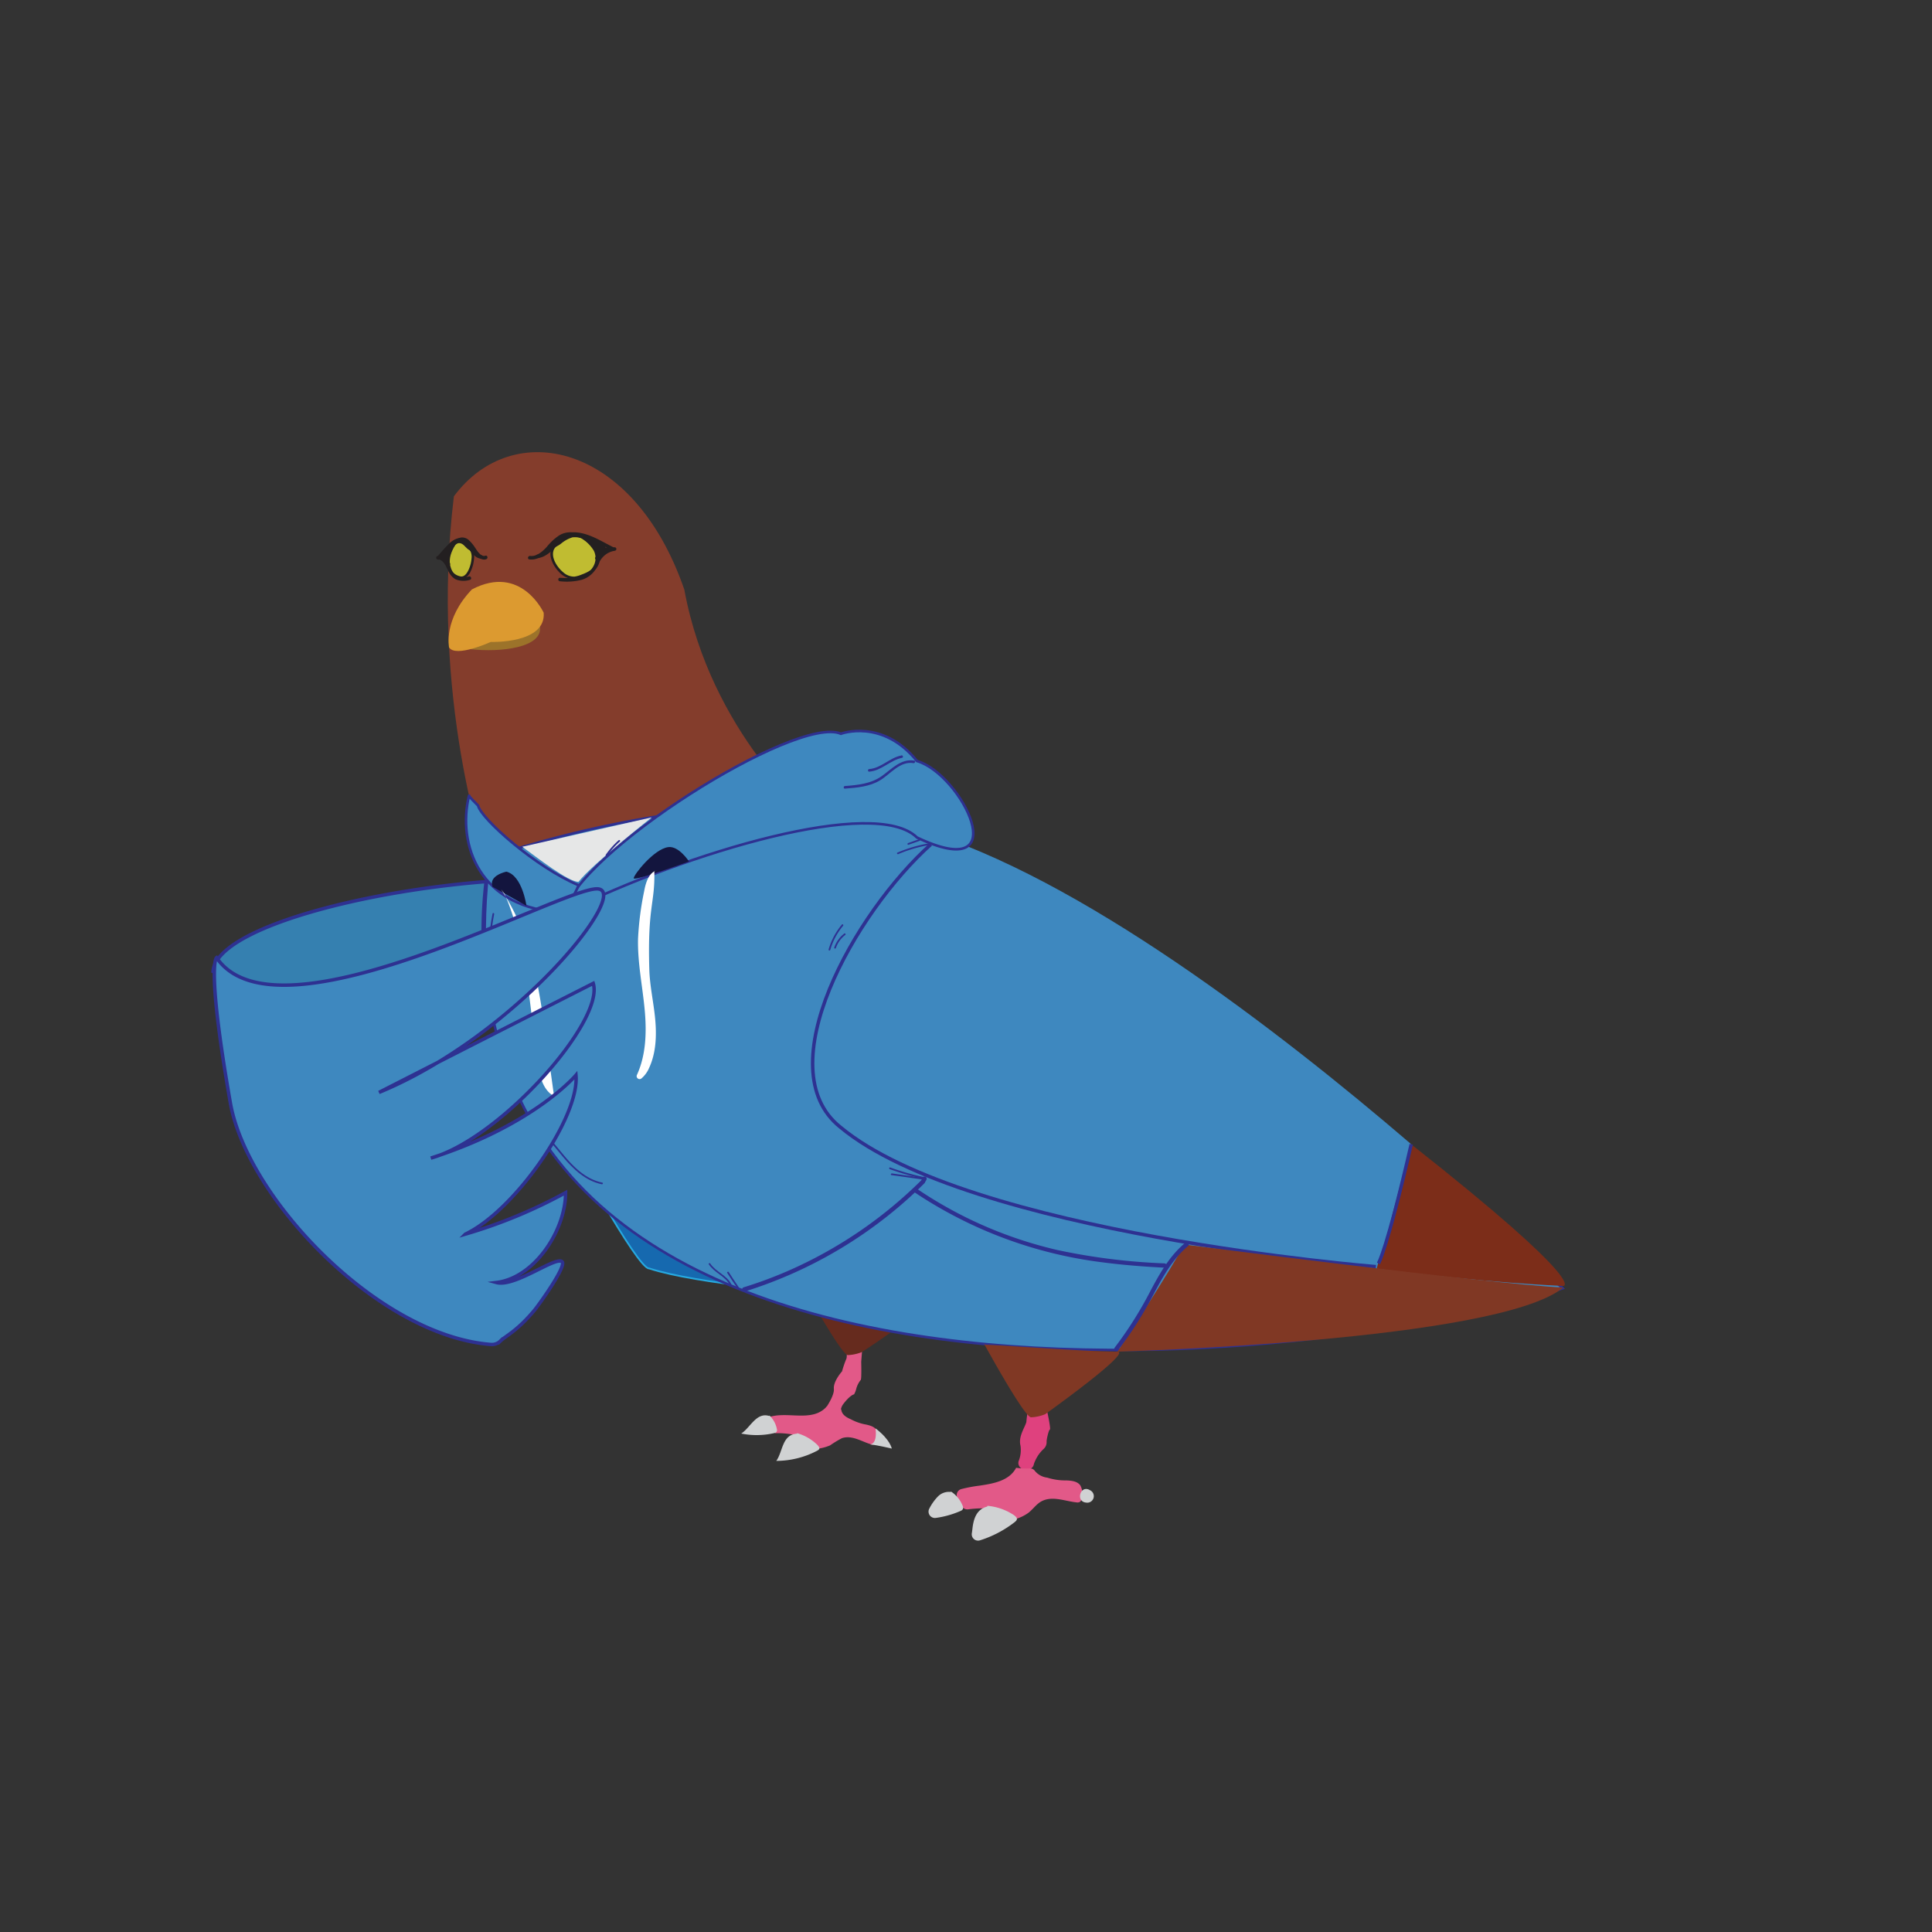 <svg id="Layer_1" data-name="Layer 1" xmlns="http://www.w3.org/2000/svg" viewBox="0 0 559 559"><rect x="0" y="0" width="559" height="559" fill="#333333" stroke="none"/><defs><style>.cls-1{fill:#313c80;}.cls-2{fill:#843d2c;}.cls-3{fill:#1669af;stroke:#26a9e0;stroke-width:0.5px;}.cls-18,.cls-21,.cls-22,.cls-3,.cls-7{stroke-miterlimit:10;}.cls-4{fill:#e25988;}.cls-5{fill:#d0d2d3;}.cls-6{fill:#662b1e;}.cls-14,.cls-22,.cls-7{fill:#3e88bf;}.cls-18,.cls-21,.cls-22,.cls-7{stroke:#2e3191;}.cls-7{stroke-width:0.75px;}.cls-8{fill:#df417e;}.cls-9{fill:#231f20;}.cls-10{fill:#c0bc31;}.cls-11{fill:#9c732a;}.cls-12{fill:#dc9a30;}.cls-13{fill:#7c2d19;}.cls-15{fill:#803824;}.cls-16{fill:#13153e;}.cls-17{fill:#fff;}.cls-18{fill:none;}.cls-19{fill:#2e3191;}.cls-20{fill:#e6e7e7;}.cls-21{fill:#3580b0;}</style></defs><path class="cls-1" d="M239.28,282.1c-4.95,8.87-5.75,19.26-4.48,29.17.35,2.72.81,5.43,1.37,8.11.46,2.24.69,5,2.39,6.7a9.31,9.31,0,0,0,2.83,1.71l3.83,1.79c2.36,1.1,4.73,2.19,7.09,3.31a38.61,38.61,0,0,1,6.86,4.09c2.13,1.62,4.4,3,7.17,3a2.58,2.58,0,0,0,2.5-2.5c1.1-8.3-3.16-16-6.67-23.16-3.71-7.62-6.79-15.5-11.65-22.5-2.73-3.94-5.78-7.64-8.81-11.34l-1.11,4.18a20.57,20.57,0,0,0,9.55-8.5c2.4-3.75,4-8,6.54-11.63,4.31-6.21,12.41-9.38,14.26-17.29.74-3.13-4.08-4.46-4.82-1.33s-3.07,5.53-5.47,7.67c-2.75,2.46-5.57,4.74-7.79,7.72-2.53,3.41-4.12,7.37-6.23,11-1.74,3-4,6.18-7.37,7.52a2.55,2.55,0,0,0-1.1,4.18c5.09,6.19,9.92,12.43,13.51,19.63,1.83,3.66,3.44,7.43,5.19,11.13,1.61,3.44,3.45,6.78,4.88,10.31,1.62,4,2.66,8.07,2.09,12.39l2.5-2.5c-1.8,0-3.28-1.25-4.65-2.29a35.58,35.58,0,0,0-5.41-3.39c-4.29-2.15-8.71-4-13-6.11-.47-.22-1.05-.41-1.28-.86a14,14,0,0,1-.77-3.3c-.5-2.3-.94-4.61-1.28-6.94a56.86,56.86,0,0,1-.45-13.73,34.91,34.91,0,0,1,4.14-13.7c1.57-2.82-2.75-5.34-4.32-2.53Z"/><path class="cls-2" d="M235.32,236.7S205.65,212.2,198,170.6c-14.67-42.63-49.67-49.91-66.67-27-7,57.51,8.89,105,10.44,108.15S235.32,236.7,235.32,236.7Z"/><path class="cls-3" d="M163.84,329.14s20.68,38.26,24,37.87c14,4.56,47.48,7.07,47.48,7.07Z"/><path class="cls-4" d="M244.66,388.55s.64,3.84.19,4.68a28.07,28.07,0,0,0-1.21,3.55s-2.57,2.84-2.37,5.05c.14,1.51-1.21,3.85-2.17,5.33a35.9,35.9,0,0,1,4.14,1.07,3.8,3.8,0,0,1,.8-2.05c2-2.61,3.07-2.74,3.07-2.74a6,6,0,0,0,.6-1.47,6.93,6.93,0,0,1,1.31-2.68c.31-.06.16-5.26.16-5.26l.35-4.49Z"/><path class="cls-4" d="M253.75,414c-.52-1.13-1.89-1.53-3.11-1.81a14.63,14.63,0,0,1-4.44-1.53c-1.29-.55-2.65-1.33-2.79-2.86a19,19,0,0,1-4.17-.88c-4.24,4.84-11.56,1.18-17,3.2a3.79,3.79,0,0,1,2,4.57c3-.16,10.84.53,10.55,4.57a13.09,13.09,0,0,0,5.38-1.06,31.62,31.62,0,0,1,3.41-2.07c2.93-1,5.75,1,8.46,1.77a1.33,1.33,0,0,0,.81.05c.42-.15.6-.64.73-1.07A4.22,4.22,0,0,0,253.75,414Z"/><path class="cls-5" d="M253.33,413.3c4.26,3.22,4.7,5.83,4.7,5.83s-3.9-.95-6.22-1.2C254,417.56,253.33,413.3,253.33,413.3Z"/><path class="cls-5" d="M222.56,409.69c-3.74-1.15-5.47,3.42-8.1,5.09a22.61,22.61,0,0,0,9.55-.13,1.13,1.13,0,0,0,.66-.33,1,1,0,0,0,.1-.87,7.32,7.32,0,0,0-2.13-3.89"/><path class="cls-5" d="M230.61,414.82c-4.36.24-4.06,5.15-6,7.87a25.55,25.55,0,0,0,11.73-2.89c.33-.17.68-.37.73-.7s-.33-.82-.71-1.17a13.75,13.75,0,0,0-5.74-3.26"/><path class="cls-6" d="M232.22,370.1a.51.51,0,0,0-.46.77c2.17,3.94,11.79,21.21,13.56,21.21a12.06,12.06,0,0,0,4.08-.89s24.92-16.11,20.92-18.11C266.7,371.27,237.74,370.28,232.22,370.1Z"/><path class="cls-7" d="M141.71,248c-23.86,180.67,248.7,146.79,310.4,124.74,0,0-142.6-135.58-212.18-136.93C201.7,227.34,141.71,248,141.71,248Z"/><path class="cls-8" d="M298.85,402.05a1.82,1.82,0,0,0-1.78,2.32,8.05,8.05,0,0,1,.49,3.09,28.73,28.73,0,0,0-.6,4c-.44,1.61-2.37,4.17-1.69,6.83a8.64,8.64,0,0,1-.53,4.45,1.81,1.81,0,0,0,1.62,2.36l.85.06a1.82,1.82,0,0,0,1.9-1.41,4.75,4.75,0,0,1,.37-1A10.16,10.16,0,0,1,302,419.2a2.65,2.65,0,0,0,.82-2.13c0-.59.58-3.29.94-3.44s-.79-5.36-.95-6.1l0-.18-.4-3.65a1.82,1.82,0,0,0-1.79-1.62Z"/><path class="cls-4" d="M312.58,429.78c-.87-1.21-2.56-1.38-4.05-1.44a17.38,17.38,0,0,1-5.54-.81,5.45,5.45,0,0,1-3.52-1.89,1.74,1.74,0,0,0-1.52-.77,21.55,21.55,0,0,1-3.94-.18c-2,3.78-6.57,4.56-10.58,5.16a42.1,42.1,0,0,0-5.31,1,1.81,1.81,0,0,0-.92,2.86,4.52,4.52,0,0,1,.89,1.64,1.85,1.85,0,0,0,2.06,1.35c3.2-.39,9-.81,11,2.12a1.86,1.86,0,0,0,2.08.86,12.26,12.26,0,0,0,4.37-2c1.26-1,2.18-2.37,3.54-3.18,3.2-1.86,6.95-.15,10.3.19a1.56,1.56,0,0,0,1-.12,1.77,1.77,0,0,0,.62-1.42A5,5,0,0,0,312.58,429.78Z"/><path class="cls-5" d="M315.39,431.18a1.89,1.89,0,0,1-1.09,3.58C311.09,434.52,312.59,429.45,315.39,431.18Z"/><path class="cls-5" d="M275.09,431.68a4.46,4.46,0,0,0-3.67,1.26,14.49,14.49,0,0,0-2.52,3.52,1.84,1.84,0,0,0,1.86,2.73,26.89,26.89,0,0,0,7.13-2,1.35,1.35,0,0,0,.7-.54,1.29,1.29,0,0,0-.07-1,8.69,8.69,0,0,0-3.36-4.09"/><path class="cls-5" d="M285.65,435.91c-3.18.78-4,3.69-4.3,6.51-.05.42-.1.84-.17,1.26a1.83,1.83,0,0,0,2.35,2,31.86,31.86,0,0,0,10-5.23c.35-.28.72-.59.7-1s-.56-.88-1.08-1.21a16.35,16.35,0,0,0-7.46-2.55"/><path class="cls-9" d="M169.75,155.05c-2.62-1-5.48-1.69-8-.11a15.27,15.27,0,0,0-3.35,3.07c-1.17,1.36-3.08,3.11-5,2.84-.63-.08-.9.88-.27,1,3.82.51,5.87-3.51,8.45-5.52a5.8,5.8,0,0,1,3.41-1.34,11.77,11.77,0,0,1,4.55,1c.6.24.86-.73.27-1Z"/><path class="cls-10" d="M160.18,158.37c-2.18,3.28,3,10,6.85,8.68,1.78-.55,8.76-2.51,5-8.41C168.83,154.46,164.32,152.84,160.18,158.37Z"/><path class="cls-9" d="M159.85,158.18c-1.5,2.35.15,5.49,1.84,7.25a6.78,6.78,0,0,0,3.46,2.08,5.55,5.55,0,0,0,2.9-.39c2-.66,4.24-1.7,5.11-3.72,1.25-2.93-1.3-6.06-3.55-7.65a6.29,6.29,0,0,0-4.76-1.2c-2.11.39-3.74,2-5,3.63-.29.39.36.76.65.38a8.16,8.16,0,0,1,4.14-3.19,5.2,5.2,0,0,1,3.91.59c2.14,1.22,4.83,4.06,4.06,6.76-.53,1.85-2.55,2.87-4.22,3.48a8.93,8.93,0,0,1-2.18.64,4.73,4.73,0,0,1-3.21-1.22c-1.81-1.47-4-4.71-2.5-7.06C160.76,158.15,160.11,157.78,159.85,158.18Z"/><path class="cls-9" d="M168.65,156a10.92,10.92,0,0,1,3.15,3.31,4.83,4.83,0,0,1-.23,4.74c-2,3.37-6.11,3.32-9.55,3.13-.65,0-.64,1,0,1a17.34,17.34,0,0,0,6.34-.44,7.29,7.29,0,0,0,4.17-3.34,5.83,5.83,0,0,0,.36-5.1,10.57,10.57,0,0,0-3.53-4c-.5-.39-1.21.32-.71.71Z"/><path class="cls-9" d="M173.23,163.08a6,6,0,0,1,4.61-3.72.52.52,0,0,0,.5-.5c0-.25-.23-.54-.5-.5a7,7,0,0,0-5.57,4.46.49.49,0,0,0,.35.61.51.51,0,0,0,.61-.35Z"/><path class="cls-9" d="M177.73,158.46c-3.43-1.65-6.85-4-10.74-4.4a6.32,6.32,0,0,0-4.23,1A23.2,23.2,0,0,0,159.6,158a7.93,7.93,0,0,1-4.19,2.48c-.63.09-.36,1.06.27,1,2.86-.44,4.59-2.88,6.61-4.67A5.79,5.79,0,0,1,166,155a12.26,12.26,0,0,1,5.4,1.35c2,.9,3.88,2,5.85,2.94.58.28,1.09-.58.5-.86Z"/><path class="cls-9" d="M170,156.11a10.65,10.65,0,0,1,2.91,4.41.5.5,0,0,0,.83.22,6,6,0,0,1,2.19-1.4c.49-.17.46-1.05-.14-1a2.89,2.89,0,0,1-3.2-1.53l-.73.57,2.62,1.33.38-.91c-2.87-1.14-5.71-3.75-9-3.36-2.69.31-4.31,3-7,3.34-.63.07-.64,1.07,0,1a7.53,7.53,0,0,0,3.46-1.48,9.46,9.46,0,0,1,3.33-1.83,7.25,7.25,0,0,1,4.52,1.08c1.47.75,2.86,1.6,4.39,2.21.52.21.88-.66.38-.91l-2.62-1.34c-.35-.17-.91.13-.73.57a3.82,3.82,0,0,0,4.16,2.26l-.13-1a6.77,6.77,0,0,0-2.62,1.66l.83.22a11.71,11.71,0,0,0-3.17-4.86c-.47-.43-1.18.28-.7.71Z"/><path class="cls-9" d="M173.54,159.77a.5.5,0,0,0,0-1,.5.5,0,0,0,0,1Z"/><path class="cls-9" d="M172.69,162a.5.5,0,0,0,0-1,.5.5,0,0,0,0,1Z"/><path class="cls-9" d="M131.18,157.94c.7-.63,1.67-1.49,2.7-1.41a2.86,2.86,0,0,1,1.84,1.28c.76.91,1.31,2,2.12,2.84s1.76,1.54,2.86,1.14c.61-.22.35-1.19-.26-1-1.19.43-2.28-1.27-2.82-2.08a11.26,11.26,0,0,0-2-2.46,2.84,2.84,0,0,0-2.27-.72,5.88,5.88,0,0,0-2.9,1.67c-.48.43.23,1.13.71.71Z"/><path class="cls-10" d="M136.45,159.28c1.16,2-.56,8.44-3.27,7.88-1-.3-4.72-1.3-3.36-6.51C131.17,156.47,133.68,154.36,136.45,159.28Z"/><path class="cls-9" d="M136.12,159.47a3.81,3.81,0,0,1,.31,2.11,9.54,9.54,0,0,1-.6,2.69c-.41,1.1-1.32,2.91-2.77,2.46a4.38,4.38,0,0,1-2.73-2c-1-2-.17-4.6.93-6.36.45-.72,1.17-1.62,2.13-1.52,1.28.13,2.17,1.67,2.73,2.66a.38.38,0,0,0,.65-.38,5.92,5.92,0,0,0-2.8-2.91,2.46,2.46,0,0,0-2.54.72,8.42,8.42,0,0,0-1.86,3.31,7,7,0,0,0-.26,3.89,4.75,4.75,0,0,0,3.19,3.23,2.33,2.33,0,0,0,1.85,0,4,4,0,0,0,1.77-1.92,10.06,10.06,0,0,0,1-3.44,4.91,4.91,0,0,0-.37-2.93A.38.38,0,0,0,136.12,159.47Z"/><path class="cls-9" d="M130.75,157.37a11,11,0,0,0-1.51,3.57,7.19,7.19,0,0,0,.42,4.1,5.16,5.16,0,0,0,2.1,2.55,5.93,5.93,0,0,0,4.21.17c.63-.14.36-1.1-.27-1a4.72,4.72,0,0,1-3.6-.17,4.36,4.36,0,0,1-1.63-2.27c-.82-2.31,0-4.47,1.14-6.49a.5.5,0,0,0-.86-.5Z"/><path class="cls-9" d="M130.34,164.23c-.63-1.52-1.81-3.29-3.64-3.36a.51.51,0,0,0-.5.5.51.51,0,0,0,.5.5h.13l.2,0,.23.07h0l.1.05a3.18,3.18,0,0,1,.4.23l.1.08c-.09-.07,0,0,0,0l.2.18a3,3,0,0,1,.38.42s.1.12,0,0l.09.12.17.24a7.94,7.94,0,0,1,.58,1.11.51.51,0,0,0,.62.35.5.5,0,0,0,.35-.61Z"/><path class="cls-9" d="M127.25,161.73c1.15-1.25,2.16-2.64,3.43-3.78.92-.82,2.25-1.72,3.43-.88,1.81,1.31,2.57,4.36,5.1,4.58.64,0,.63-1,0-1-1.17-.1-2-1.46-2.64-2.3a6.4,6.4,0,0,0-2.66-2.5c-1.36-.48-2.74.37-3.74,1.22a46.79,46.79,0,0,0-3.63,4c-.44.47.27,1.18.71.71Z"/><path class="cls-9" d="M130,157.62a12.86,12.86,0,0,0-1.25,4.68l.85-.36a4,4,0,0,0-1.68-1.23l-.13,1c1.43,0,2.13-1.28,2.28-2.53a.51.51,0,0,0-.85-.36l-1.28,1.45a.5.5,0,0,0,.7.7,28.26,28.26,0,0,0,2.13-2.38c.53-.6,1.37-1.56,2.27-1.43s1.38.87,1.92,1.34a3.48,3.48,0,0,0,2.23,1.1.5.5,0,0,0,0-1c-.86,0-1.53-.82-2.13-1.35a3.33,3.33,0,0,0-2.28-1.1,4.09,4.09,0,0,0-2.54,1.53c-.78.85-1.44,1.81-2.3,2.59l.7.7,1.29-1.44-.86-.35c-.08.71-.45,1.54-1.28,1.53-.6,0-.64.79-.14,1a3,3,0,0,1,1.24,1c.31.36.82,0,.86-.35a11.68,11.68,0,0,1,1.11-4.18c.29-.57-.58-1.08-.86-.5Z"/><path class="cls-9" d="M129.05,161.85a.5.5,0,0,0,0-1,.5.5,0,0,0,0,1Z"/><path class="cls-9" d="M128.45,161.26a.5.5,0,0,0,0-1,.5.5,0,0,0,0,1Z"/><path class="cls-9" d="M128.1,161.35a.5.5,0,0,0,0-1,.5.5,0,0,0,0,1Z"/><path class="cls-9" d="M129.74,163.67a.5.5,0,0,0,0-1,.5.5,0,0,0,0,1Z"/><path class="cls-11" d="M136.08,187.83c8.8,1,21-.44,20.15-6.53S136.08,187.83,136.08,187.83Z"/><path class="cls-12" d="M157.31,177.29s-6.49-14.24-20.77-6.75c-8.32,8.7-6.61,16.77-6.61,16.77,1.89,3.07,12.06-1.57,12.06-1.57S158,186.32,157.31,177.29Z"/><path class="cls-13" d="M398.32,367.08c30.48,4.05,54,5,54,5s8,0-44.08-41.05"/><path class="cls-14" d="M399.28,365.17c-60.71-7.88-153.31-23.46-164-46.09-16-34,31-79,31-79C312.24,253.79,369.5,297.77,408.24,331"/><path class="cls-15" d="M285.32,389.08c-.4,0-.76-.56-.56-.21,2.17,3.94,11.79,21.21,13.56,21.21a12.06,12.06,0,0,0,4.08-.89s25.39-18.11,20.92-18.11C314.32,391.08,290.83,389.25,285.32,389.08Z"/><path class="cls-7" d="M243.31,212.3c-13-5.57-76.93,34.95-80,51.78,35.94-17.68,90-33.63,102-21.76,29,13.76,13-18.37,0-22.13C255.32,207.81,243.31,212.3,243.31,212.3Z"/><path class="cls-7" d="M135.7,230.23c-3.38,13.85,2.68,32.85,27.62,33.85,4.94-9,4-8,4-8-12-5-28-19-29-23C135.32,230.08,135.7,230.23,135.7,230.23Z"/><path class="cls-16" d="M193.36,245.1c-4.19.57-10,8-10,9s16-4.84,16-4.84S196.42,244.69,193.36,245.1Z"/><path class="cls-16" d="M146.5,252.2c4.64,1.1,5.82,9.88,5.82,9.88l-9.79-5.49C141.22,253.3,146.5,252.2,146.5,252.2Z"/><path class="cls-17" d="M190.17,251.78c-2.45.61-3.33,3.58-3.79,6.07a87.29,87.29,0,0,0-1.77,13.73c-.17,7,1.33,13.93,1.95,20.91.56,6.26.33,12.85-2.27,18.52a.85.85,0,0,0,1.27,1.05,8.08,8.08,0,0,0,2.22-3c2.05-4.37,2.23-9.39,1.79-14.19s-1.56-9.55-1.7-14.37c-.55-18.46,1.69-19.05,1.45-28.46"/><path class="cls-17" d="M146,258.63c6.62,15.34,7.16,32.5,9.57,49,.54,3.65,1.5,7.78,4.74,9.54L158,300.5c-1.59-11.51-3.23-23.2-7.91-33.83a63.51,63.51,0,0,0-5.1-9.34"/><path class="cls-18" d="M398.82,365.58s2.41-3.7,9.5-34.5"/><path class="cls-19" d="M264.52,220.07c-3.86-.63-6.55,2.47-9.4,4.49-3.13,2.22-6.93,2.58-10.65,2.87-.47,0-.48.79,0,.75,3.46-.27,7.09-.56,10.13-2.38s5.78-5.65,9.72-5c.47.07.67-.65.2-.73Z"/><path class="cls-19" d="M260.8,218.59c-3.37.62-5.84,3.67-9.3,3.93-.48,0-.48.79,0,.75,3.57-.27,6.05-3.32,9.5-4,.47-.08.27-.81-.2-.72Z"/><path class="cls-18" d="M269.32,244.32c-22,19.76-47.44,64.78-26.22,81.77,37.22,31,155,40.4,155,40.4"/><path class="cls-20" d="M151.11,245c4.21,3.08,13.35,10.21,16.28,10.14,3.93-5.06,21.2-18.65,21.2-18.65Z"/><path class="cls-19" d="M215.49,373.68a127.62,127.62,0,0,0,52-31.33c.57-.56-.32-1.45-.89-.88a127,127,0,0,1-38.82,26.34,122.07,122.07,0,0,1-12.61,4.66c-.76.24-.44,1.45.34,1.21Z"/><path class="cls-19" d="M265,345.24a125.63,125.63,0,0,0,54,20c5.95.78,11.94,1.24,17.93,1.55.81,0,.8-1.21,0-1.25A180.06,180.06,0,0,1,306,361.69a121.36,121.36,0,0,1-26.65-9.53,123.23,123.23,0,0,1-13.76-8c-.67-.45-1.3.63-.63,1.08Z"/><path class="cls-19" d="M267.81,341.8l.23-.44a.51.51,0,0,0,.07-.24.56.56,0,0,0-.12-.46.55.55,0,0,0-.18-.16l-.15-.06a.62.62,0,0,0-.33,0l-.15.06a.61.61,0,0,0-.22.23l-.23.44a.48.48,0,0,0-.07.23.56.56,0,0,0,.12.46.4.4,0,0,0,.18.16l.14.07a1,1,0,0,0,.34,0l.15-.07a.66.66,0,0,0,.22-.22Z"/><path class="cls-15" d="M342.6,360.08c-3.28,6.59-19.28,31-19.28,31s110-2.93,129-18.55C431.32,371.55,342.6,360.08,342.6,360.08Z"/><path class="cls-19" d="M342.88,359.63c-4.42,3.7-7.28,8.74-9.95,13.76a111.23,111.23,0,0,1-10.37,16.47c-.5.62.38,1.52.88.88a106.55,106.55,0,0,0,10.19-16c2.74-5.17,5.57-10.4,10.13-14.21.62-.52-.27-1.4-.88-.89Z"/><path class="cls-19" d="M142.51,264.39a52.77,52.77,0,0,0-1,8.12,43.85,43.85,0,0,1-.93,8.47.25.25,0,0,0,.48.13,41,41,0,0,0,.92-8,55.48,55.48,0,0,1,1-8.62c.07-.31-.41-.45-.48-.13Z"/><path class="cls-19" d="M205.08,365.8c1.58,2.46,4.77,3.41,6.12,6.05.14.28.58,0,.43-.26-1.36-2.66-4.54-3.58-6.12-6-.18-.27-.61,0-.43.25Z"/><path class="cls-19" d="M257.92,340l9,1.27c.32,0,.45-.43.14-.48l-9-1.28c-.31,0-.45.44-.13.49Z"/><path class="cls-19" d="M267.35,340.59a73.56,73.56,0,0,1-9.77-2.79c-.31-.11-.44.38-.14.48a75.73,75.73,0,0,0,9.78,2.8c.31.06.44-.42.13-.49Z"/><path class="cls-19" d="M268.58,244.05a39.87,39.87,0,0,0-8.93,2.65c-.29.12,0,.56.25.43a40,40,0,0,1,8.81-2.6c.32-.05.18-.53-.13-.48Z"/><path class="cls-19" d="M265.92,242.82l-3.18,1.12c-.3.11-.17.59.14.48l3.17-1.12c.3-.11.17-.59-.13-.48Z"/><path class="cls-19" d="M210.42,368.31c.94,1.48,1.9,2.94,2.9,4.38.18.27.62,0,.43-.25q-1.49-2.16-2.9-4.38c-.17-.27-.61,0-.43.25Z"/><path class="cls-19" d="M243.59,267.51a19.7,19.7,0,0,0-3.85,7.22.25.25,0,0,0,.48.13,19.32,19.32,0,0,1,3.72-7c.21-.24-.14-.6-.35-.35Z"/><path class="cls-19" d="M244.22,270.16a8.52,8.52,0,0,0-2.84,4c-.11.3.38.43.48.13a8.07,8.07,0,0,1,2.72-3.79.25.25,0,0,0-.36-.36Z"/><path class="cls-19" d="M179,243.12a24.25,24.25,0,0,0-3.72,4.18c-.18.26.25.51.44.25a23.46,23.46,0,0,1,3.63-4.08c.24-.21-.11-.57-.35-.35Z"/><path class="cls-19" d="M152.33,322.21c3.69,4.07,7.08,8.36,10.59,12.56,3,3.56,6.52,6.91,11.2,7.88.32.07.45-.42.13-.48-4.87-1-8.43-4.63-11.47-8.34-3.31-4-6.58-8.09-10.09-12-.22-.24-.57.11-.36.35Z"/><path class="cls-21" d="M140.65,255.08c-37.82,3-78.19,14-79,26,19.26,7.16,55.5,10,79,3A124.52,124.52,0,0,1,140.65,255.08Z"/><path class="cls-22" d="M62.65,277.08c17.73,26,99-20,110.1-19.9,10.38.12-23.21,42.49-63.1,58.9,32.14-16.41,62-31.56,62-31.56,3.33,10.94-27,45.09-47,50.56,29.92-9.57,42-24,42-24,1.11,12-17.59,39.16-32,46a144.73,144.73,0,0,0,29-12c0,10.87-8.92,24.63-20,26,5.31,1.45,17.25-7.77,19-6,1.31,1.32-6.81,12.57-8,14-5,6-8.13,7.3-9.87,8.93a3.53,3.53,0,0,1-2.69,1c-32.89-2.55-70.66-42.62-75.44-69.9C59.65,279.08,62.65,277.08,62.65,277.08Z"/></svg>